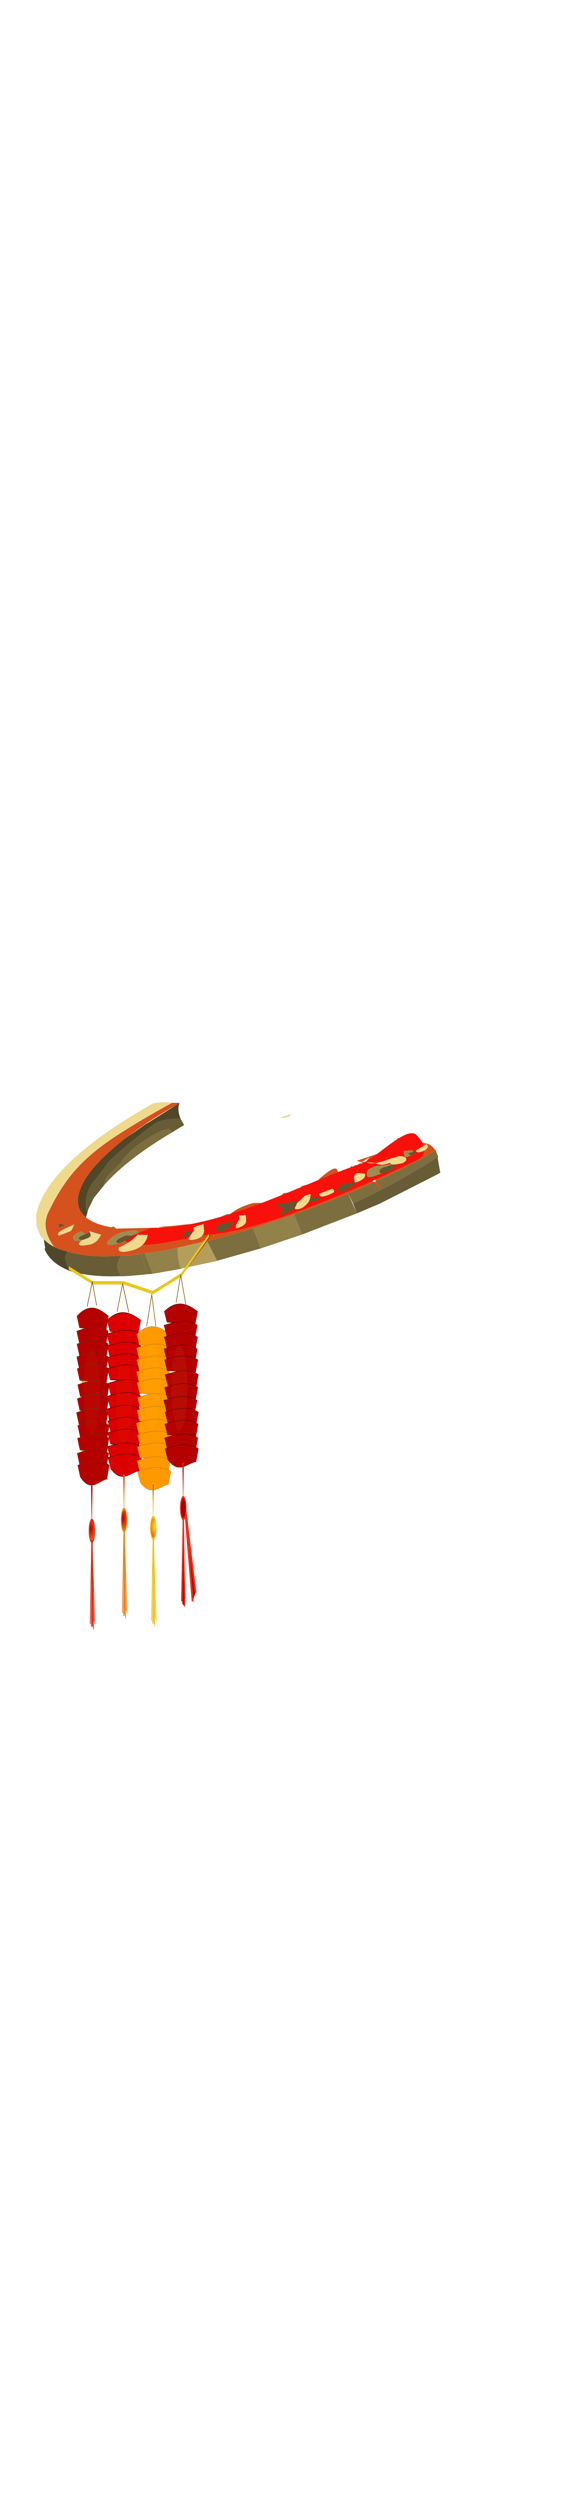 <svg class="pants" width="86" height="380" viewBox="202.715 584.407 86.593 380.048" preserveAspectRatio="xMidYMax" xmlns="http://www.w3.org/2000/svg">
  <defs id="svgEditorDefs">
    <path id="svgEditorClosePathDefs" class="skin" fill="black" style="stroke-width: 0px; stroke: none;"/>
    <radialGradient id="radialGradient4285" gradientUnits="userSpaceOnUse" cy="534.48" cx="-1745.5" gradientTransform="matrix(-.205 -1.82 1.57 -.177 -2942.4 -2519.1)" r="177.57">
      <stop id="stop4281" style="stop-color:#ffff3e" offset="0"/>
      <stop id="stop4283" style="stop-color:#ff6600" offset="1"/>
    </radialGradient>
    <filter id="filter4321" width="1.535" y="-.169" x="-.267" height="1.337" color-interpolation-filters="sRGB">
      <feGaussianBlur id="feGaussianBlur4323" stdDeviation="39.149"/>
    </filter>
    <radialGradient id="radialGradient4275" gradientUnits="userSpaceOnUse" cy="1159.5" cx="-1676.9" gradientTransform="matrix(-1.486 -.603 .483 -1.188 -4727.4 1510.7)" r="261.12">
      <stop id="stop4269" style="stop-color:#ff9900" offset="0"/>
      <stop id="stop4271" style="stop-color:#b50000" offset="1"/>
    </radialGradient>
    <radialGradient id="radialGradient3867" gradientUnits="userSpaceOnUse" cy="1194.8" cx="-1535.4" gradientTransform="matrix(1.445 0 -9.5015e-7 1.042 683.74 -51.118)" r="47.526">
      <stop id="stop3863" style="stop-color:#b50000" offset="0"/>
      <stop id="stop3865" style="stop-color:#ff6600" offset="1"/>
    </radialGradient>
    <radialGradient id="radialGradient3905" gradientUnits="userSpaceOnUse" cy="1190.9" cx="-1470.8" gradientTransform="matrix(-2.126 .17 -.083 -1.039 -4497.9 2678.1)" r="47.526">
      <stop id="stop3901" style="stop-color:#ffff3e" offset="0"/>
      <stop id="stop3903" style="stop-color:#ff6600" offset="1"/>
    </radialGradient>
    <filter id="filter3923" width="1.039" y="-.143" x="-.02" height="1.287" color-interpolation-filters="sRGB">
      <feGaussianBlur id="feGaussianBlur3925" stdDeviation="18.589"/>
    </filter>
    <filter id="filter3935" width="1.206" y="-.144" x="-.103" height="1.289" color-interpolation-filters="sRGB">
      <feGaussianBlur id="feGaussianBlur3937" stdDeviation="6.075"/>
    </filter>
    <filter id="filter3939" width="1.168" y="-.124" x="-.084" height="1.249" color-interpolation-filters="sRGB">
      <feGaussianBlur id="feGaussianBlur3941" stdDeviation="6.075"/>
    </filter>
    <filter id="filter3943" width="1.212" y="-.113" x="-.106" height="1.226" color-interpolation-filters="sRGB">
      <feGaussianBlur id="feGaussianBlur3945" stdDeviation="6.075"/>
    </filter>
    <filter id="filter3947" width="1.19" y="-.109" x="-.095" height="1.219" color-interpolation-filters="sRGB">
      <feGaussianBlur id="feGaussianBlur3949" stdDeviation="6.075"/>
    </filter>
    <filter id="filter3975" width="1.401" y="-.098" x="-.201" height="1.195" color-interpolation-filters="sRGB">
      <feGaussianBlur id="feGaussianBlur3977" stdDeviation="12.832"/>
    </filter>
    <filter id="filter3971" width="1.318" y="-.077" x="-.159" height="1.155" color-interpolation-filters="sRGB">
      <feGaussianBlur id="feGaussianBlur3973" stdDeviation="10.159"/>
    </filter>
    <filter id="filter3967" width="1.635" y="-.155" x="-.318" height="1.309" color-interpolation-filters="sRGB">
      <feGaussianBlur id="feGaussianBlur3969" stdDeviation="20.318"/>
    </filter>
    <filter id="filter3963" width="1.719" y="-.175" x="-.359" height="1.35" color-interpolation-filters="sRGB">
      <feGaussianBlur id="feGaussianBlur3965" stdDeviation="22.991"/>
    </filter>
  </defs>
  <rect id="svgEditorBackground" x="202.715" y="584.431" width="86.593" height="115.809" style="fill: none; stroke: none;"/>
  <rect id="rect-1" x="-403.988" y="499.579" width="1300" height="550" style="fill: none; stroke: none;"/>
  <g transform="matrix(3.669, -1.871, 1.871, 3.669, 427.489, 805.576)">
    <g id="g10" transform="matrix(1.25, 0, 0, -1.25, 0, 15.201)">
      <g id="g12" transform="matrix(0.714, -0.067, 0.041, 0.432, -35.071, 34.594)">
        <path id="path16" style="fill-rule:evenodd;fill:#7c6e3f" d="m2.84 3.282c0.187-0.133 0.465-0.27 0.84-0.402-0.055-0.133-0.078-0.465-0.078-1l-0.043-0.438c-0.332 0.148-0.653 0.309-0.957 0.481-0.137 0.347-0.122 0.691 0.039 1.039l0.199 0.32z"/>
        <path id="path20" style="fill-rule:evenodd;fill:#7c6e3f" d="m15.641 1.801 0.961 0.2v-0.442c-0.403-0.16-0.817-0.277-1.243-0.359-0.879-0.238-1.8-0.399-2.757-0.481l-0.043 0.762c1.253 0.055 2.281 0.16 3.082 0.32z"/>
        <path id="path22" style="fill-rule:evenodd;fill:#7c6e3f" d="m5.719 10.083c0.453 0.156 0.773 0.156 0.961 0l0.039-0.243c-1.438-0.375-2.586-0.917-3.438-1.64 0.078 0.187 0.117 0.293 0.117 0.32 0.082 0.106 0.215 0.227 0.403 0.36 0.238 0.16 0.398 0.281 0.48 0.359 0.371 0.402 0.852 0.684 1.438 0.844z"/>
        <path id="path24" style="fill-rule:evenodd;fill:#675c35" d="m3.281 8.2-0.601-0.559-0.399-0.601-0.082-0.2c0.055 0.801 0.281 1.399 0.68 1.801l0.922 0.918c0.16 0.137 0.586 0.387 1.277 0.762 0.641 0.32 1.016 0.492 1.121 0.519 0.293 0.055 0.641-0.066 1.039-0.359l0.043-0.48-0.562-0.161-0.039 0.243c-0.188 0.156-0.508 0.156-0.961 0-0.586-0.16-1.067-0.442-1.438-0.844-0.082-0.078-0.242-0.199-0.48-0.359-0.188-0.133-0.321-0.25-0.403-0.36 0-0.027-0.039-0.133-0.117-0.32z"/>
        <path id="path26" style="fill-rule:evenodd;fill:#675c35" d="m0.641 4.282c0 0.293 0.066 0.48 0.199 0.558l-0.039 0.122c0.48-0.668 1.16-1.227 2.039-1.68l-0.199-0.32c-0.161-0.348-0.172-0.696-0.039-1.039l-0.043 0.039c-0.825 0.48-1.465 1.027-1.918 1.64v0.039c-0.028 0.266-0.028 0.481 0 0.641z"/>
        <path id="path28" style="fill-rule:evenodd;fill:#675c35" d="m12.602 0.719c0.957 0.082 1.878 0.243 2.757 0.481 0.426 0.082 0.84 0.199 1.243 0.359l-0.043-0.117c-0.024-0.187-0.067-0.508-0.118-0.961l-0.16-0.039-2.64-0.402-1.039-0.039v0.718z"/>
        <path id="path30" style="fill-rule:evenodd;fill:#504729" d="m0.641 3.641v-0.039c-0.426 0.664-0.641 1.344-0.641 2.039l0.039 0.039 0.082 0.602c0.133-0.535 0.359-0.973 0.68-1.32l0.039-0.122c-0.133-0.078-0.199-0.265-0.199-0.558-0.028-0.16-0.028-0.375 0-0.641z"/>
        <path id="path32" style="fill-rule:evenodd;fill:#504729" d="m3.801 9.559-0.922-0.918c-0.399-0.402-0.625-1-0.68-1.801l-0.121-0.238c-0.211 0.637-0.144 1.278 0.203 1.918 0.399 0.774 1.211 1.469 2.438 2.082l1.121 0.438h0.039l1.562 0.48c-0.136-0.211-0.203-0.558-0.203-1.039-0.398 0.293-0.746 0.414-1.039 0.359-0.105-0.027-0.48-0.199-1.121-0.519-0.691-0.375-1.117-0.625-1.277-0.762z"/>
        <path id="path34" style="fill-rule:evenodd;fill:#7c6e3f" d="m3.602 1.88c0 0.535 0.023 0.867 0.078 1 0-0.024 0.039-0.04 0.121-0.04v-1.519l-0.242 0.121 0.043 0.438z"/>
        <path id="path36" style="fill-rule:evenodd;fill:#7c6e3f" d="m8.359 1.68v-1.48l-1.879 0.32-0.082 1.52c0.614-0.16 1.27-0.278 1.961-0.36z"/>
        <path id="path38" style="fill-rule:evenodd;fill:#7c6e3f" d="m10.16 0.04v1.48c1.117-0.051 1.918-0.066 2.399-0.039l0.043-1.48-2.442 0.039z"/>
        <path id="path40" style="fill-rule:evenodd;fill:#928149" d="m10.16 1.52v-1.48l-1.801 0.16v1.48c0.801-0.082 1.215-0.121 1.243-0.121l0.558-0.039z"/>
        <path id="path42" style="fill-rule:evenodd;fill:#928149" d="m5.16 2.36c-0.133-0.531-0.199-1.012-0.199-1.437l-1.16 0.398v1.519c0.371-0.187 0.824-0.347 1.359-0.48z"/>
        <path id="path44" style="fill-rule:evenodd;fill:#b49f5a" d="m6.398 2.04 0.082-1.52h-0.039l-1.441 0.403h-0.039c0 0.425 0.066 0.906 0.199 1.437l1.238-0.32z"/>
        <path id="path46" style="fill-rule:evenodd;fill:#bda75e" d="m2 5.239h-0.121l0.121 0.121v-0.121z"/>
        <path id="path48" style="fill-rule: evenodd; fill: rgb(213, 81, 29);" d="M 3.699 4.122 C 3.48 3.958 3.207 3.864 2.879 3.84 C 2.773 3.575 2.961 3.399 3.441 3.321 C 3.789 3.294 4.039 3.497 4.199 3.923 L 3.801 4.2 C 3.816 4.212 3.828 4.227 3.84 4.239 C 3.973 4.426 3.801 4.587 3.32 4.719 C 3.055 4.801 2.812 4.747 2.602 4.559 C 2.387 4.376 2.492 4.227 2.922 4.122 C 3.273 4.016 3.531 4.016 3.699 4.122 L 3.699 4.122 Z M 1.16 6.641 L 1 6.84 L 0.922 6.84 L 0.879 6.641 L 1.16 6.641 Z M 1.281 6.122 C 1.305 6.122 1.387 6.227 1.52 6.442 C 0.906 6.442 0.652 6.333 0.762 6.122 L 1.281 6.122 Z M 2 5.641 L 2 5.559 L 1.801 5.559 L 1.68 5.84 C 1.359 5.84 1.227 5.719 1.281 5.481 C 1.281 5.372 1.375 5.294 1.559 5.239 C 1.453 5.188 1.398 5.122 1.398 5.04 C 1.426 4.934 1.586 4.84 1.879 4.762 C 2.012 4.762 2.121 4.801 2.199 4.88 C 2.281 4.962 2.348 5.04 2.398 5.122 L 2 5.641 L 2 5.641 Z M 6.961 2.399 L 7 2.321 C 7.105 2.266 7.227 2.255 7.359 2.282 C 7.492 2.333 7.586 2.415 7.641 2.52 C 7.719 2.602 7.773 2.696 7.801 2.801 L 7.602 3.239 C 6.961 3.239 6.668 3.028 6.719 2.602 C 6.746 2.469 6.828 2.399 6.961 2.399 L 6.961 2.399 Z M 5.719 3.68 C 5.348 3.84 5.145 3.934 5.121 3.962 C 4.934 4.067 4.801 4.122 4.719 4.122 C 4.586 4.149 4.469 4.083 4.359 3.923 C 4.707 3.575 5.027 3.387 5.32 3.36 C 5.293 3.309 5.199 3.2 5.039 3.04 C 5.039 2.907 5.238 2.84 5.641 2.84 L 5.801 2.84 L 6.039 3.04 L 5.84 2.801 C 5.734 2.719 5.695 2.653 5.719 2.602 C 5.746 2.548 5.812 2.493 5.922 2.442 C 6.055 2.415 6.145 2.415 6.199 2.442 C 6.305 2.469 6.387 2.575 6.441 2.762 C 6.469 2.946 6.492 3.094 6.52 3.2 L 6.238 3.239 L 6.32 3.321 C 6.188 3.426 5.988 3.548 5.719 3.68 L 5.719 3.68 Z M 8.281 2.719 L 8 2.84 C 8.027 2.708 7.973 2.575 7.84 2.442 C 7.734 2.309 7.695 2.188 7.719 2.083 C 7.934 2.055 8.078 2.094 8.16 2.2 C 8.215 2.309 8.254 2.481 8.281 2.719 Z M 9.121 2.442 C 9.227 2.469 9.305 2.454 9.359 2.399 C 9.414 2.348 9.426 2.255 9.398 2.122 C 9.453 1.989 9.547 1.946 9.68 2.001 L 9.68 1.801 C 9.973 1.774 10.184 1.829 10.32 1.962 C 10.27 1.907 10.27 1.852 10.32 1.801 C 10.48 1.669 10.68 1.719 10.922 1.962 C 10.973 1.88 11.078 1.84 11.238 1.84 C 11.375 1.84 11.441 1.895 11.441 2.001 L 11.121 2.122 L 11.121 2.2 L 11.039 2.2 L 11.121 2.399 L 10.879 2.442 L 11.199 2.602 C 11.066 2.602 10.559 2.669 9.68 2.801 C 9.52 2.829 9.387 2.856 9.281 2.883 C 9.121 2.883 9.027 2.829 9 2.723 C 8.973 2.641 9.012 2.548 9.121 2.442 L 9.121 2.442 Z M 15.84 2.52 C 15.836 2.489 15.836 2.465 15.84 2.438 C 15.855 2.333 15.945 2.282 16.121 2.282 C 16.305 2.305 16.387 2.426 16.359 2.641 L 15.84 2.52 L 15.84 2.52 Z M 15.359 2.801 C 15.305 2.587 15.293 2.426 15.32 2.321 L 15.602 2.321 C 15.734 2.321 15.812 2.36 15.84 2.438 L 15.719 2.481 L 15.719 2.602 L 15.359 2.801 Z M 12.52 2.583 C 12.633 2.567 12.742 2.559 12.84 2.559 L 13.16 2.559 L 13.039 2.399 L 12.52 2.583 Z M 13.4 3.355 L 14.266 3.274 C 14.239 3.063 14.899 3.613 15.059 3.265 C 15.219 2.894 13.836 2.837 13.997 2.865 C 14.102 3.318 13.744 2.769 13.4 3.355 Z M 14.427 2.766 C 14.482 2.821 13.77 2.753 13.715 2.808 L 13.554 2.85 L 13.593 2.77 C 13.483 2.692 13.088 3.337 13.116 3.283 C 13.143 3.095 13.974 2.684 14.427 2.766 Z M 13.933 3.25 L 12.545 2.814 C 12.276 2.814 12.969 3.891 11.77 3.199 C 10.516 2.453 10.902 2.289 10.555 2.238 L 9.999 2.195 L 9.841 2.076 L 9.563 2.868 L 8.887 2.63 C 8.887 2.63 8.85 2.803 8.768 2.79 C 8.741 2.786 5.719 3.502 5.719 3.502 L 8.925 2.153 L 8.289 2.945 L 6.984 3.262 L 6.822 2.906 L 6.468 3.422 C 5.96 3.152 5.08 3.663 5.959 3.292 L 7.113 3.009 C 7.538 2.849 7.695 3.493 8.762 3.282 L 9.078 3.083 C 9.211 3.028 9.762 2.962 10.719 2.883 C 10.879 2.856 11.227 2.79 11.762 2.68 C 12.004 2.633 12.223 2.602 12.422 2.583 C 12.191 2.329 12.066 2.173 12.039 2.122 L 12.039 2.2 L 11.441 2.2 C 11.387 1.934 11.586 1.84 12.039 1.923 L 12.078 2.083 L 12.121 1.923 L 12.238 1.883 L 12.238 1.801 C 12.586 1.719 12.84 1.786 13 2.001 C 13.32 1.95 13.492 2.055 13.52 2.321 L 13.238 2.559 L 13.723 2.52 C 13.641 2.442 13.602 2.376 13.602 2.321 C 13.492 2.055 13.602 1.923 13.922 1.923 L 14.238 1.923 C 14.398 1.786 14.613 1.856 14.879 2.122 L 15.121 2.04 C 15.305 2.067 15.371 2.161 15.32 2.321 C 15.266 2.481 15.16 2.575 15 2.602 L 14.719 2.52 C 14.641 2.442 14.625 2.36 14.68 2.282 L 13.961 2.559 L 14.16 2.641 L 14.762 2.723 L 14.281 2.723 C 14.414 2.883 14.599 2.454 14.599 3.333 L 14.633 2.896 L 13.797 2.939 C 13.661 3.1 14.24 2.511 14.107 2.827 L 13.671 2.514 C 13.671 2.702 13.7 2.794 13.513 3.036 L 13.55 2.603 L 13.55 2.879 L 13.509 3.042 L 13.347 2.964 L 13.187 2.968 L 13.107 3.167 L 12.792 2.732 L 12.988 1.903 L 12.865 2.182 L 13.933 3.25 Z M 9.599 2.421 L 9.876 2.859 C 10.063 2.964 9.906 3.138 10.121 3.138 C 10.227 3.032 10.49 3.017 10.678 3.099 L 11.041 2.581 L 10.959 2.699 C 11.041 2.621 10.779 3.16 10.884 3.133 C 10.99 3.109 12.01 2.911 12.034 3.017 L 13.86 2.74 C 13.833 2.579 13.175 3.17 13.308 3.092 C 13.441 3.01 14.431 -1.855 13.551 3.211 L 13.394 2.778 L 14.394 2.924 C 14.394 2.792 15.039 3.039 15.148 2.719 C 15.281 2.398 14.781 2.08 14.594 3.185 C 15.785 3.421 14.945 4.321 15.641 3.282 L 15.922 3.239 L 16 3.04 L 16.398 2.641 C 16.48 2.536 16.547 2.321 16.602 2.001 L 15.641 1.801 C 14.84 1.641 13.812 1.536 12.559 1.481 C 12.078 1.454 11.277 1.469 10.16 1.52 L 9.602 1.559 C 9.574 1.559 9.16 1.602 8.359 1.68 C 7.668 1.762 7.012 1.88 6.398 2.04 L 5.16 2.36 C 4.625 2.493 4.172 2.653 3.801 2.84 C 3.719 2.84 3.68 2.856 3.68 2.883 C 3.305 3.016 3.027 3.149 2.84 3.282 C 1.961 3.735 1.281 4.294 0.801 4.962 C 0.613 5.165 0.461 5.395 0.34 5.661 C 0.359 5.626 0.379 5.594 0.398 5.559 C 0.238 6.602 0.359 7.399 0.762 7.962 C 1.32 8.813 1.879 9.465 2.441 9.923 C 3.078 10.454 3.906 10.868 4.922 11.161 C 5.613 11.376 6.359 11.559 7.16 11.719 L 7.441 11.52 L 7.32 11.481 C 6.387 11.266 5.559 10.989 4.84 10.641 L 4.719 10.602 C 3.492 9.989 2.68 9.294 2.281 8.52 C 1.934 7.88 1.867 7.239 2.078 6.602 C 2.238 6.149 2.52 5.719 2.922 5.321 L 3 5.34 L 3.078 5.122 L 6.998 2.719 C 7.881 2.902 7.082 1.942 7.457 2.211 C 7.8 2.477 10.06 2.627 10.192 3.134 L 9.599 2.421 Z"/>
        <path id="path54" style="fill-rule:evenodd;fill:#9e8c4f" d="m2.922 4.122c-0.43 0.105-0.535 0.254-0.32 0.437 0.21 0.188 0.453 0.242 0.718 0.16 0.481-0.132 0.653-0.293 0.52-0.48-0.16-0.211-0.465-0.25-0.918-0.117zm0.437 0.32c-0.347 0-0.507-0.066-0.48-0.203 0.027-0.133 0.148-0.172 0.359-0.117 0.137 0.027 0.254 0.066 0.364 0.117l-0.243 0.203z"/>
        <path id="path58" style="fill-rule:evenodd;fill:#9e8c4f" d="m7.602 3.239 0.199-0.438c-0.028-0.105-0.082-0.199-0.16-0.281l0.039 0.082-0.481 0.199c-0.105-0.027-0.187-0.082-0.238-0.16-0.055-0.082-0.055-0.16 0-0.242-0.133 0-0.215 0.07-0.242 0.203-0.051 0.426 0.242 0.637 0.883 0.637z"/>
        <path id="path60" style="fill-rule:evenodd;fill:#9e8c4f" d="m9.359 2.399c-0.054 0.055-0.132 0.07-0.238 0.043-0.109 0.106-0.148 0.199-0.121 0.281 0.027 0.106 0.121 0.16 0.281 0.16 0.106-0.027 0.239-0.054 0.399-0.082 0.882-0.132 1.386-0.199 1.519-0.199l-0.32-0.16h-0.039l-0.039-0.043-0.321-0.117-0.8 0.32c-0.028-0.109 0.015-0.242 0.121-0.402 0-0.106-0.039-0.172-0.121-0.199-0.133-0.051-0.227-0.012-0.282 0.121 0.028 0.133 0.016 0.226-0.039 0.277z"/>
        <path id="path62" style="fill-rule:evenodd;fill:#9e8c4f" d="m11.121 2.2v-0.078l-0.082 0.039v0.039h0.082z"/>
        <path id="path64" style="fill-rule:evenodd;fill:#9e8c4f" d="m12.441 2.602 0.598-0.203-0.039-0.277-0.039-0.039-0.441 0.117c-0.188 0.027-0.282-0.078-0.282-0.32l-0.117 0.043-0.043 0.16-0.039 0.039c0.027 0.051 0.16 0.211 0.402 0.48z"/>
        <path d="M 4.437 4.273 C 7.21 2.454 10.894 3.301 13.546 3.056 C 14.165 2.999 15.866 4.369 16.101 3.47 C 16.249 2.903 16.331 1.934 15.716 1.865 C 13.095 1.571 9.023 1.273 6.705 2.321 C 5.379 2.921 3.501 3.048 3.177 4.287" style="stroke-opacity: 0; stroke: rgb(255, 0, 0); fill: rgb(248, 17, 10);"/>
        <path id="path66" style="fill-rule:evenodd;fill:#9e8c4f" d="m13.602 2.321c0 0.051 0.039 0.117 0.117 0.199l0.242 0.039 0.719-0.277 0.039-0.082-0.399 0.039c-0.109 0-0.175-0.039-0.199-0.117-0.027-0.055-0.016-0.121 0.039-0.199h-0.238c-0.32 0-0.43 0.132-0.32 0.398z"/>
        <path id="path68" style="fill-rule:evenodd;fill:#9e8c4f" d="m15.602 2.321h-0.282c-0.027 0.105-0.015 0.266 0.039 0.48l0.36-0.199v-0.121l-0.199 0.039c-0.028-0.051 0-0.121 0.082-0.199z"/>
        <path id="path70" style="fill-rule:evenodd;fill:#9e8c4f" d="m1.641 5.239h-0.082c-0.184 0.055-0.278 0.137-0.278 0.242-0.054 0.238 0.078 0.359 0.399 0.359l0.121-0.281c-0.293 0-0.387-0.078-0.281-0.238l0.121-0.082z"/>
        <path id="path72" style="fill-rule:evenodd;fill:#615630" d="m1.801 5.559h0.199v-0.199l-0.121-0.121h-0.238l-0.121 0.082c-0.106 0.16-0.012 0.238 0.281 0.238z"/>
        <path id="path74" style="fill-rule:evenodd;fill:#615630" d="m3.602 4.239c-0.11-0.051-0.227-0.09-0.364-0.117-0.211-0.055-0.332-0.016-0.359 0.117-0.027 0.137 0.133 0.203 0.48 0.203l0.243-0.203z"/>
        <path id="path76" style="fill-rule:evenodd;fill:#615630" d="m5.922 3.04c0-0.133-0.067-0.2-0.203-0.2h-0.078l-0.082 0.04c-0.024 0.054-0.012 0.109 0.043 0.16 0.078 0.082 0.105 0.16 0.078 0.242l0.242-0.242z"/>
        <path id="path78" style="fill-rule:evenodd;fill:#615630" d="m7.199 2.801 0.481-0.199-0.039-0.082c-0.055-0.105-0.149-0.187-0.282-0.238-0.132-0.027-0.254-0.016-0.359 0.039l-0.039 0.078c-0.055 0.082-0.055 0.16 0 0.242 0.051 0.078 0.133 0.133 0.238 0.16z"/>
        <path id="path80" style="fill-rule:evenodd;fill:#615630" d="m10.52 2.239-0.082-0.078c-0.024-0.055-0.067-0.121-0.118-0.199-0.132-0.133-0.347-0.188-0.64-0.161v0.2c0.082 0.027 0.121 0.093 0.121 0.199-0.11 0.16-0.149 0.293-0.121 0.402l0.8-0.32 0.04-0.043z"/>
        <path id="path82" style="fill-rule:evenodd;fill:#615630" d="m11.121 2.122 0.32-0.121c0-0.106-0.066-0.161-0.203-0.161-0.16 0-0.265 0.043-0.316 0.122l0.117 0.199 0.082-0.039z"/>
        <path id="path84" style="fill-rule:evenodd;fill:#615630" d="m13 2.083v-0.082c-0.16-0.215-0.414-0.282-0.762-0.2v0.079c0 0.242 0.094 0.347 0.282 0.32l0.441-0.117h0.039z"/>
        <path id="path86" style="fill-rule:evenodd;fill:#615630" d="m14.32 2.239 0.399-0.039 0.16-0.078c-0.266-0.266-0.481-0.336-0.641-0.199h-0.078c-0.055 0.078-0.066 0.144-0.039 0.199 0.027 0.078 0.094 0.117 0.199 0.117z"/>
        <path id="path88" style="fill-rule:evenodd;fill:#615630" d="m15.602 2.321c-0.082 0.078-0.11 0.148-0.082 0.199l0.199-0.039 0.121-0.039c-0.028-0.082-0.106-0.121-0.238-0.121z"/>
        <path id="path90" style="fill-rule:evenodd;fill:#615630" d="m0.879 6.641 0.043 0.199h0.078l0.16-0.199h-0.281z"/>
        <path id="path92" style="fill-rule:evenodd;fill:#efd98c" d="m0.039 7.282 0.16 0.758 0.199 0.441c0.934 1.758 2.934 2.984 6 3.68 0.27-0.078 0.524-0.227 0.762-0.442-0.801-0.16-1.547-0.347-2.238-0.558-1.016-0.293-1.844-0.707-2.481-1.238-0.562-0.458-1.121-1.11-1.679-1.961-0.403-0.563-0.524-1.36-0.364-2.403-0.132 0.215-0.253 0.563-0.359 1.043v0.68z"/>
        <path id="path96" style="fill-rule:evenodd;fill:#efd98c" d="m1.281 6.122h-0.519c-0.11 0.211 0.144 0.32 0.758 0.32-0.133-0.215-0.215-0.32-0.239-0.32z"/>
        <path id="path98" style="fill-rule:evenodd;fill:#efd98c" d="m2 5.239v0.402l0.398-0.519c-0.05-0.082-0.117-0.16-0.199-0.242-0.078-0.079-0.187-0.118-0.32-0.118-0.293 0.078-0.453 0.172-0.481 0.278 0 0.082 0.055 0.148 0.161 0.199h0.441z"/>
        <path id="path100" style="fill-rule:evenodd;fill:#efd98c" d="m3.801 4.2 0.398-0.277c-0.16-0.43-0.414-0.629-0.758-0.602-0.48 0.078-0.668 0.254-0.562 0.519 0.375 0.028 0.68 0.149 0.922 0.36z"/>
        <path id="path102" style="fill-rule:evenodd;fill:#efd98c" d="m5.719 2.602c-0.024 0.051 0.015 0.117 0.121 0.199l0.199 0.239 0.039 0.199h0.16l0.282-0.039c-0.028-0.106-0.051-0.25-0.079-0.438-0.054-0.187-0.136-0.293-0.242-0.32-0.054-0.027-0.144-0.027-0.277 0-0.11 0.051-0.176 0.106-0.203 0.16z"/>
        <path id="path104" style="fill-rule:evenodd;fill:#efd98c" d="m8 2.84 0.281-0.117c-0.027-0.242-0.066-0.414-0.121-0.523-0.082-0.106-0.226-0.145-0.441-0.117-0.024 0.105 0.015 0.222 0.121 0.355 0.133 0.137 0.187 0.27 0.16 0.402z"/>
        <path id="path106" style="fill-rule:evenodd;fill:#efd98c" d="m10.879 2.442 0.242-0.043-0.082-0.199v-0.039l-0.117-0.199c-0.242-0.243-0.442-0.293-0.602-0.161-0.054 0.055-0.054 0.106 0 0.161 0.055 0.078 0.094 0.144 0.121 0.199l0.36 0.238 0.039 0.043h0.039z"/>
        <path id="path108" style="fill-rule:evenodd;fill:#efd98c" d="m12.039 2.2v-0.078l0.039-0.039-0.039-0.16c-0.453-0.083-0.652 0.011-0.598 0.277h0.598z"/>
        <path id="path110" style="fill-rule:evenodd;fill:#efd98c" d="m13 2.001v0.121l0.039 0.277 0.121 0.16h0.078l0.282-0.238c-0.028-0.266-0.2-0.375-0.52-0.32z"/>
        <path id="path112" style="fill-rule:evenodd;fill:#efd98c" d="m14.879 2.122-0.156 0.078-0.043 0.082c-0.051 0.078-0.039 0.156 0.043 0.238l0.277 0.082c0.16-0.027 0.266-0.121 0.32-0.281 0.055-0.16-0.015-0.254-0.199-0.281l-0.242 0.082z"/>
        <path id="path114" style="fill-rule:evenodd;fill:#efd98c" d="m16.359 2.641c0.028-0.215-0.054-0.332-0.238-0.359-0.215 0-0.309 0.078-0.281 0.238l0.519 0.121z"/>
        <path id="path118" style="fill-rule:evenodd;fill:#efd98c" d="m11.559 8.001c-0.024-0.106-0.094-0.145-0.2-0.121-0.105 0.027-0.199 0.082-0.281 0.16l0.481-0.039z"/>
        <path id="path124" style="fill-rule:evenodd;fill:#efd98c" d="M 13.756 2.999 C 14.104 2.413 15.17 2.843 15.065 2.39 C 14.904 2.362 14.269 2.301 14.109 2.672 C 13.949 3.02 14.002 2.589 14.029 2.8 L 13.756 2.999 Z"/>
      </g>
    </g>
  </g>
  <g transform="matrix(0.041, 0, 0, 0.156, 212.732, 768.983)">
    <title id="title5215">paper lanterns</title>
    <g id="layer1" transform="matrix(1, 0, 0, 1, 0, -652.36)">
      <g id="g3979" transform="matrix(.25 0 0 .24 531.1 539.15)">
        <rect id="rect4277" style="filter:url(#filter4321);stroke:#936114;stroke-linecap:round;stroke-width:3.6;fill:url(#radialGradient4285)" transform="translate(0 702.36)" height="557.6" width="351.53" y="204.54" x="-1874.8"/>
        <g id="g4223" style="stroke:#484528;fill:url(#radialGradient4275)" transform="matrix(.946 0 0 1.085 -106.38 -130.64)">
          <g id="g4171" style="stroke:#484528;fill:url(#radialGradient4275)" transform="translate(-892.97 -20.203)">
            <path id="path4173" d="m-1058.6 927.1 40.406 44.447 424.26 8.081 36.365-52.528c-139.91-27.702-299.29-53.433-501.04 0z" style="stroke:#484528;fill:url(#radialGradient4275)"/>
            <path id="path4175" style="stroke:#484528;fill:url(#radialGradient4275)" d="m-1062.7 983.67 40.406 44.447 424.26 8.081 36.366-52.528c-140.5-26.511-318-16.025-501.04 0z"/>
            <path id="path4177" d="m-1058.6 1032.2 40.406 44.447 424.26 8.081 36.366-52.528c-140.5-26.511-318-16.025-501.04 0z" style="stroke:#484528;fill:url(#radialGradient4275)"/>
            <path id="path4179" style="stroke:#484528;fill:url(#radialGradient4275)" d="m-1062.7 1080.6 40.406 44.447 424.26 8.081 36.366-52.528c-140.5-26.511-318-16.026-501.04 0z"/>
            <path id="path4181" d="m-1054.6 1125.1 40.406 44.447 424.26 8.081 36.366-52.528c-140.5-26.511-318-16.026-501.04 0z" style="stroke:#484528;fill:url(#radialGradient4275)"/>
            <path id="path4183" style="stroke:#484528;fill:url(#radialGradient4275)" d="m-1046.5 1185.7 40.406 44.447 424.26 8.081 36.366-52.528c-140.5-26.511-318-16.026-501.04 0z"/>
            <path id="path4185" d="m-1054.6 1238.2 40.406 44.447 424.26 8.081 36.366-52.528c-140.5-26.511-318-16.026-501.04 0z" style="stroke:#484528;fill:url(#radialGradient4275)"/>
            <path id="path4187" style="stroke:#484528;fill:url(#radialGradient4275)" d="m-1066.7 1290.8 40.406 44.447 424.26 8.081 36.366-52.528c-140.5-26.511-318-16.026-501.04 0z"/>
            <path id="path4189" d="m-1046.5 1339.2 40.406 44.447 424.26 8.081 36.365-52.528c-140.5-26.511-318-16.026-501.04 0z" style="stroke:#484528;fill:url(#radialGradient4275)"/>
            <path id="path4191" style="stroke:#484528;fill:url(#radialGradient4275)" d="m-1050.6 1387.7 40.406 44.447 424.26 8.081 36.365-52.528c-140.5-26.511-318-16.026-501.04 0z"/>
            <path id="path4193" d="m-1054.6 1444.3 40.406 44.447 424.26 8.081 36.365-52.528c-140.5-26.511-318-16.026-501.04 0z" style="stroke:#484528;fill:url(#radialGradient4275)"/>
            <path id="path4195" style="stroke:#484528;fill:url(#radialGradient4275)" d="m-1046.5 1488.7 40.406 44.447c166.4 60.98 287.18 15.51 424.26 8.081l36.365-52.528c-140.5-26.511-318-16.026-501.04 0z"/>
          </g>
        </g>
        <g id="g4238" style="stroke:#830500;stroke-width:3.6">
          <path id="path4109" style="stroke:#830500;stroke-width:3.6;fill:#dc0000" d="m-1499.1 168.17 40.406 44.447 424.26 8.081 36.365-52.528c-139.91-27.702-299.29-53.433-501.04 0z" transform="translate(0 702.36)"/>
          <path id="path4111" d="m-1503.1 927.1 40.406 44.447 424.26 8.081 36.366-52.528c-140.5-26.511-318-16.025-501.04 0z" style="stroke:#830500;stroke-width:3.6;fill:#dc0000"/>
          <path id="path4113" style="stroke:#830500;stroke-width:3.6;fill:#dc0000" d="m-1499.1 975.59 40.406 44.447 424.26 8.081 36.366-52.528c-140.5-26.511-318-16.025-501.04 0z"/>
          <path id="path4115" d="m-1503.1 1024.1 40.406 44.447 424.26 8.081 36.366-52.528c-140.5-26.511-318-16.026-501.04 0z" style="stroke:#830500;stroke-width:3.6;fill:#dc0000"/>
          <path id="path4117" style="stroke:#830500;stroke-width:3.6;fill:#dc0000" d="m-1495 1068.5 40.406 44.447 424.26 8.081 36.366-52.528c-140.5-26.511-318-16.026-501.04 0z"/>
          <path id="path4119" d="m-1486.9 1129.1 40.406 44.447 424.26 8.081 36.366-52.528c-140.5-26.511-318-16.026-501.04 0z" style="stroke:#830500;stroke-width:3.6;fill:#dc0000"/>
          <path id="path4121" style="stroke:#830500;stroke-width:3.6;fill:#dc0000" d="m-1495 1181.7 40.406 44.447 424.26 8.081 36.366-52.528c-140.5-26.511-318-16.026-501.04 0z"/>
          <path id="path4123" d="m-1507.1 1234.2 40.406 44.447 424.26 8.081 36.366-52.528c-140.5-26.511-318-16.026-501.04 0z" style="stroke:#830500;stroke-width:3.6;fill:#dc0000"/>
          <path id="path4125" style="stroke:#830500;stroke-width:3.6;fill:#dc0000" d="m-1486.9 1282.7 40.406 44.447 424.26 8.081 36.365-52.528c-140.5-26.511-318-16.026-501.04 0z"/>
          <path id="path4127" d="m-1491 1331.2 40.406 44.447 424.26 8.081 36.365-52.528c-140.5-26.511-318-16.026-501.04 0z" style="stroke:#830500;stroke-width:3.6;fill:#dc0000"/>
          <path id="path4129" style="stroke:#830500;stroke-width:3.6;fill:#dc0000" d="m-1495 1387.7 40.406 44.447 424.26 8.081 36.365-52.528c-140.5-26.511-318-16.026-501.04 0z"/>
          <path id="path4131" d="m-1486.9 1432.2 40.406 44.447c166.4 60.98 287.18 15.51 424.26 8.081l36.365-52.528c-140.5-26.511-318-16.026-501.04 0z" style="stroke:#830500;stroke-width:3.6;fill:#dc0000"/>
        </g>
        <g id="g4252" style="stroke:#936114">
          <g id="g4157" style="stroke:#936114;fill:#ff9900">
            <path id="path4133" style="stroke:#936114;stroke-width:1px;fill:#ff9900" d="m-1058.6 927.1 40.406 44.447 424.26 8.081 36.365-52.528c-139.91-27.702-299.29-53.433-501.04 0z"/>
            <path id="path4135" d="m-1062.7 983.67 40.406 44.447 424.26 8.081 36.366-52.528c-140.5-26.511-318-16.025-501.04 0z" style="stroke:#936114;stroke-width:1px;fill:#ff9900"/>
            <path id="path4137" style="stroke:#936114;stroke-width:1px;fill:#ff9900" d="m-1058.6 1032.2 40.406 44.447 424.26 8.081 36.366-52.528c-140.5-26.511-318-16.025-501.04 0z"/>
            <path id="path4139" d="m-1062.7 1080.6 40.406 44.447 424.26 8.081 36.366-52.528c-140.5-26.511-318-16.026-501.04 0z" style="stroke:#936114;stroke-width:1px;fill:#ff9900"/>
            <path id="path4141" style="stroke:#936114;stroke-width:1px;fill:#ff9900" d="m-1054.6 1125.1 40.406 44.447 424.26 8.081 36.366-52.528c-140.5-26.511-318-16.026-501.04 0z"/>
            <path id="path4143" d="m-1046.5 1185.7 40.406 44.447 424.26 8.081 36.366-52.528c-140.5-26.511-318-16.026-501.04 0z" style="stroke:#936114;stroke-width:1px;fill:#ff9900"/>
            <path id="path4145" style="stroke:#936114;stroke-width:1px;fill:#ff9900" d="m-1054.6 1238.2 40.406 44.447 424.26 8.081 36.366-52.528c-140.5-26.511-318-16.026-501.04 0z"/>
            <path id="path4147" d="m-1066.7 1290.8 40.406 44.447 424.26 8.081 36.366-52.528c-140.5-26.511-318-16.026-501.04 0z" style="stroke:#936114;stroke-width:1px;fill:#ff9900"/>
            <path id="path4149" style="stroke:#936114;stroke-width:1px;fill:#ff9900" d="m-1046.5 1339.2 40.406 44.447 424.26 8.081 36.365-52.528c-140.5-26.511-318-16.026-501.04 0z"/>
            <path id="path4151" d="m-1050.6 1387.7 40.406 44.447 424.26 8.081 36.365-52.528c-140.5-26.511-318-16.026-501.04 0z" style="stroke:#936114;stroke-width:1px;fill:#ff9900"/>
            <path id="path4153" style="stroke:#936114;stroke-width:1px;fill:#ff9900" d="m-1054.6 1444.3 40.406 44.447 424.26 8.081 36.365-52.528c-140.5-26.511-318-16.026-501.04 0z"/>
            <path id="path4155" d="m-1046.5 1488.7 40.406 44.447c166.4 60.98 287.18 15.51 424.26 8.081l36.365-52.528c-140.5-26.511-318-16.026-501.04 0z" style="stroke:#936114;stroke-width:1px;fill:#ff9900"/>
          </g>
        </g>
        <g id="g4197" style="fill:#b50000" transform="translate(412.14 -92.934)">
          <path id="path4199" d="m-1058.6 927.1 40.406 44.447 424.26 8.081 36.365-52.528c-139.91-27.702-299.29-53.433-501.04 0z" style="stroke:#000000;stroke-width:1px;fill:#b50000"/>
          <path id="path4201" style="stroke:#000000;stroke-width:1px;fill:#b50000" d="m-1062.7 983.67 40.406 44.447 424.26 8.081 36.366-52.528c-140.5-26.511-318-16.025-501.04 0z"/>
          <path id="path4203" d="m-1058.6 1032.2 40.406 44.447 424.26 8.081 36.366-52.528c-140.5-26.511-318-16.025-501.04 0z" style="stroke:#000000;stroke-width:1px;fill:#b50000"/>
          <path id="path4205" style="stroke:#000000;stroke-width:1px;fill:#b50000" d="m-1062.7 1080.6 40.406 44.447 424.26 8.081 36.366-52.528c-140.5-26.511-318-16.026-501.04 0z"/>
          <path id="path4207" d="m-1054.6 1125.1 40.406 44.447 424.26 8.081 36.366-52.528c-140.5-26.511-318-16.026-501.04 0z" style="stroke:#000000;stroke-width:1px;fill:#b50000"/>
          <path id="path4209" style="stroke:#000000;stroke-width:1px;fill:#b50000" d="m-1046.5 1185.7 40.406 44.447 424.26 8.081 36.366-52.528c-140.5-26.511-318-16.026-501.04 0z"/>
          <path id="path4211" d="m-1054.6 1238.2 40.406 44.447 424.26 8.081 36.366-52.528c-140.5-26.511-318-16.026-501.04 0z" style="stroke:#000000;stroke-width:1px;fill:#b50000"/>
          <path id="path4213" style="stroke:#000000;stroke-width:1px;fill:#b50000" d="m-1066.7 1290.8 40.406 44.447 424.26 8.081 36.366-52.528c-140.5-26.511-318-16.026-501.04 0z"/>
          <path id="path4215" d="m-1046.5 1339.2 40.406 44.447 424.26 8.081 36.365-52.528c-140.5-26.511-318-16.026-501.04 0z" style="stroke:#000000;stroke-width:1px;fill:#b50000"/>
          <path id="path4217" style="stroke:#000000;stroke-width:1px;fill:#b50000" d="m-1050.6 1387.7 40.406 44.447 424.26 8.081 36.365-52.528c-140.5-26.511-318-16.026-501.04 0z"/>
          <path id="path4219" d="m-1054.6 1444.3 40.406 44.447 424.26 8.081 36.365-52.528c-140.5-26.511-318-16.026-501.04 0z" style="stroke:#000000;stroke-width:1px;fill:#b50000"/>
          <path id="path4221" style="stroke:#000000;stroke-width:1px;fill:#b50000" d="m-1046.5 1488.7 40.406 44.447c166.4 60.98 287.18 15.51 424.26 8.081l36.365-52.528c-140.5-26.511-318-16.026-501.04 0z"/>
        </g>
        <path id="path3073" style="stroke:#b41e1e;stroke-width:13.2;fill:none" d="m-2072.8-45.98 355.57 60.609h460.63l440.43 40.406 424.26-72.731 432.32-161.62" transform="translate(0 702.36)"/>
        <path id="path3843" d="m-1798.1 111.6 76.772-101.02 64.65 96.975" style="stroke:#8b0808;stroke-width:4.2;fill:none" transform="translate(0 702.36)"/>
        <path id="path3845" d="m-1349.6 131.81 80.812-113.14 92.934 117.18" style="stroke:#8b0808;stroke-width:4.2;fill:none" transform="translate(0 702.36)"/>
        <path id="path3847" d="m-909.14 192.42 76.77-129.3 60.61 129.3" style="stroke:#8b0808;stroke-width:4.2;fill:none" transform="translate(0 702.36)"/>
        <path id="path3849" d="m-468.71 95.442 68.69-113.14 84.853 133.34" style="stroke:#8b0808;stroke-width:4.2;fill:none" transform="translate(0 702.36)"/>
        <path id="path3851" d="m-1753.6 2111 24.244-355.57 8.081 367.7" style="stroke:#de2e14;stroke-width:10.2;fill:none"/>
        <path id="path3853" style="stroke:#de2e14;stroke-width:9.223;fill:none" d="m-1726.5 2113.6-7.364-358.36 34.011 346.37"/>
        <path id="path3855" style="stroke:#de2e14;stroke-width:10.2;fill:none" d="m-1737.5 2122.8 16.072-356.04 16.522 367.41"/>
        <path id="path3857" d="m-1710.4 2124.8-15.591-358.1 41.956 345.5" style="stroke:#de2e14;stroke-width:9.223;fill:none"/>
        <path id="path3859" style="stroke:#de2e14;stroke-linecap:round;stroke-width:10.2;fill:url(#radialGradient3867)" d="m-1478.9 1202.6c0 24.547-18.995 44.447-42.426 44.447-23.432 0-42.426-19.899-42.426-44.447 0-24.547 18.995-44.447 42.426-44.447 23.432 0 42.426 19.9 42.426 44.447z" transform="translate(-206.07 528.62)"/>
        <path id="path3869" d="m-1729.4 1682.7-8.081-133.34h16.162z" style="stroke:#c30909;stroke-width:6;fill:#b50000"/>
        <path id="path3871" style="stroke:#f47f17;stroke-width:10.2;fill:none" d="m-1272.8 2066.6 24.244-355.57 8.081 367.7"/>
        <path id="path3873" d="m-1245.7 2069.2-7.364-358.36 34.011 346.37" style="stroke:#f47f17;stroke-width:9.223;fill:none"/>
        <path id="path3875" d="m-1256.7 2078.3 16.072-356.04 16.522 367.41" style="stroke:#f47f17;stroke-width:10.2;fill:none"/>
        <path id="path3877" style="stroke:#f47f17;stroke-width:9.223;fill:none" d="m-1229.5 2080.3-15.591-358.1 41.956 345.5"/>
        <path id="path3879" style="stroke:#f47f17;stroke-linecap:round;stroke-width:10.2;fill:url(#radialGradient3867)" d="m-1478.9 1202.6c0 24.547-18.995 44.447-42.426 44.447-23.432 0-42.426-19.899-42.426-44.447 0-24.547 18.995-44.447 42.426-44.447 23.432 0 42.426 19.9 42.426 44.447z" transform="translate(274.76 484.17)"/>
        <path id="path3881" style="stroke:#f47f17;stroke-width:6;fill:#b50000" d="m-1248.5 1638.3-8.081-133.34h16.162z"/>
        <path id="path3885" d="m-836.41 2098.9 24.244-355.57 8.081 367.7" style="stroke:#f4c217;stroke-width:10.2;fill:none"/>
        <path id="path3887" style="stroke:#f4c217;stroke-width:9.223;fill:none" d="m-809.3 2101.5-7.364-358.36 34.011 346.37"/>
        <path id="path3889" style="stroke:#f4c217;stroke-width:10.2;fill:none" d="m-820.31 2110.7 16.072-356.04 16.522 367.41"/>
        <path id="path3891" d="m-793.15 2112.6-15.591-358.1 41.956 345.5" style="stroke:#f4c217;stroke-width:9.223;fill:none"/>
        <path id="path3893" style="stroke:#f4c217;stroke-linecap:round;stroke-width:10.2;fill:url(#radialGradient3905)" d="m-1478.9 1202.6c0 24.547-18.995 44.447-42.426 44.447-23.432 0-42.426-19.899-42.426-44.447 0-24.547 18.995-44.447 42.426-44.447 23.432 0 42.426 19.9 42.426 44.447z" transform="translate(711.15 516.49)"/>
        <path id="path3895" d="m-812.16 1670.6-8.081-133.34h16.162z" style="stroke:#f4c217;stroke-width:6;fill:#b50000"/>
        <path id="path3907" style="stroke:#f42c17;stroke-width:10.2;fill:#b50000" d="m-387.9 2018.1 24.244-355.57 8.081 367.7"/>
        <path id="path3909" d="m-360.8 2020.7-7.364-358.36 34.011 346.37" style="stroke:#f42c17;stroke-width:9.223;fill:#b50000"/>
        <path id="path3911" d="m-371.8 2029.9 16.072-356.04 16.522 367.41" style="stroke:#f42c17;stroke-width:10.2;fill:#b50000"/>
        <path id="path3913" style="stroke: rgb(244, 44, 23); stroke-width: 9.223; fill: rgb(181, 0, 0);" d="M -876.337 1935.309 L 315.166 1703.886 L -741.832 1927.165" transform="matrix(0.508, -0.237, 3.13, 0.508, -5833.979, 828.857)"/>
        <path id="path3915" style="stroke:#f42c17;stroke-linecap:round;stroke-width:10.2;fill:#b50000" d="m-1478.9 1202.6c0 24.547-18.995 44.447-42.426 44.447-23.432 0-42.426-19.899-42.426-44.447 0-24.547 18.995-44.447 42.426-44.447 23.432 0 42.426 19.9 42.426 44.447z" transform="translate(1159.7 435.68)"/>
        <path id="path3917" style="stroke:#f42c17;stroke-width:6;fill:#b50000" d="m-363.65 1589.8-8.081-133.34h16.162z"/>
        <path id="path3921" style="filter:url(#filter3923);stroke:#e8cb11;stroke-width:13.2;fill:none" d="m-2072.8-45.98 355.57 60.609h460.63l440.43 40.406 424.26-72.731 416.18-161.62" transform="translate(0 702.36)"/>
        <path id="path3927" style="filter:url(#filter3935);stroke:#8b5208;stroke-width:7.7;fill:none" d="m-1798.1 111.6 76.772-101.02 64.65 96.975" transform="translate(0 702.36)"/>
        <path id="path3929" style="filter:url(#filter3939);stroke:#8b5208;stroke-width:7.7;fill:none" d="m-1349.6 131.81 80.812-113.14 92.934 117.18" transform="translate(0 702.36)"/>
        <path id="path3931" style="filter:url(#filter3943);stroke:#8b5208;stroke-width:7.7;fill:none" d="m-909.14 192.42 76.77-129.3 60.61 129.3" transform="translate(0 702.36)"/>
        <path id="path3933" style="filter:url(#filter3947);stroke:#8b5208;stroke-width:7.7;fill:none" d="m-468.71 95.442 68.69-113.14 84.853 133.34" transform="translate(0 702.36)"/>
        <path id="path3951" style="opacity:.21;filter:url(#filter3975);stroke-width:0;fill:#ff9900" d="m-1612.2 503.54c0 87.031-34.372 157.58-76.772 157.58s-76.772-70.553-76.772-157.58c0-87.031 34.372-157.58 76.772-157.58s76.772 70.553 76.772 157.58z" transform="matrix(1.583 0 0 1.102 945.03 608.43)"/>
        <path id="path3957" style="opacity:.21;filter:url(#filter3971);stroke-width:0;fill:#ff9900" d="m-1612.2 503.54c0 87.031-34.372 157.58-76.772 157.58s-76.772-70.553-76.772-157.58c0-87.031 34.372-157.58 76.772-157.58s76.772 70.553 76.772 157.58z" transform="matrix(1.583 0 0 1.102 1425.9 648.84)"/>
        <path id="path3959" style="opacity:.21;filter:url(#filter3967);stroke-width:0;fill:#ffff3e" d="m-1612.2 503.54c0 87.031-34.372 157.58-76.772 157.58s-76.772-70.553-76.772-157.58c0-87.031 34.372-157.58 76.772-157.58s76.772 70.553 76.772 157.58z" transform="matrix(1.583 0 0 1.102 1846.1 584.19)"/>
        <path id="path3961" style="opacity:.21;filter:url(#filter3963);stroke-width:0;fill:#ffff3e" d="m-1612.2 503.54c0 87.031-34.372 157.58-76.772 157.58s-76.772-70.553-76.772-157.58c0-87.031 34.372-157.58 76.772-157.58s76.772 70.553 76.772 157.58z" transform="matrix(1.583 0 0 1.102 2254.2 592.27)"/>
      </g>
    </g>
  </g>
</svg>